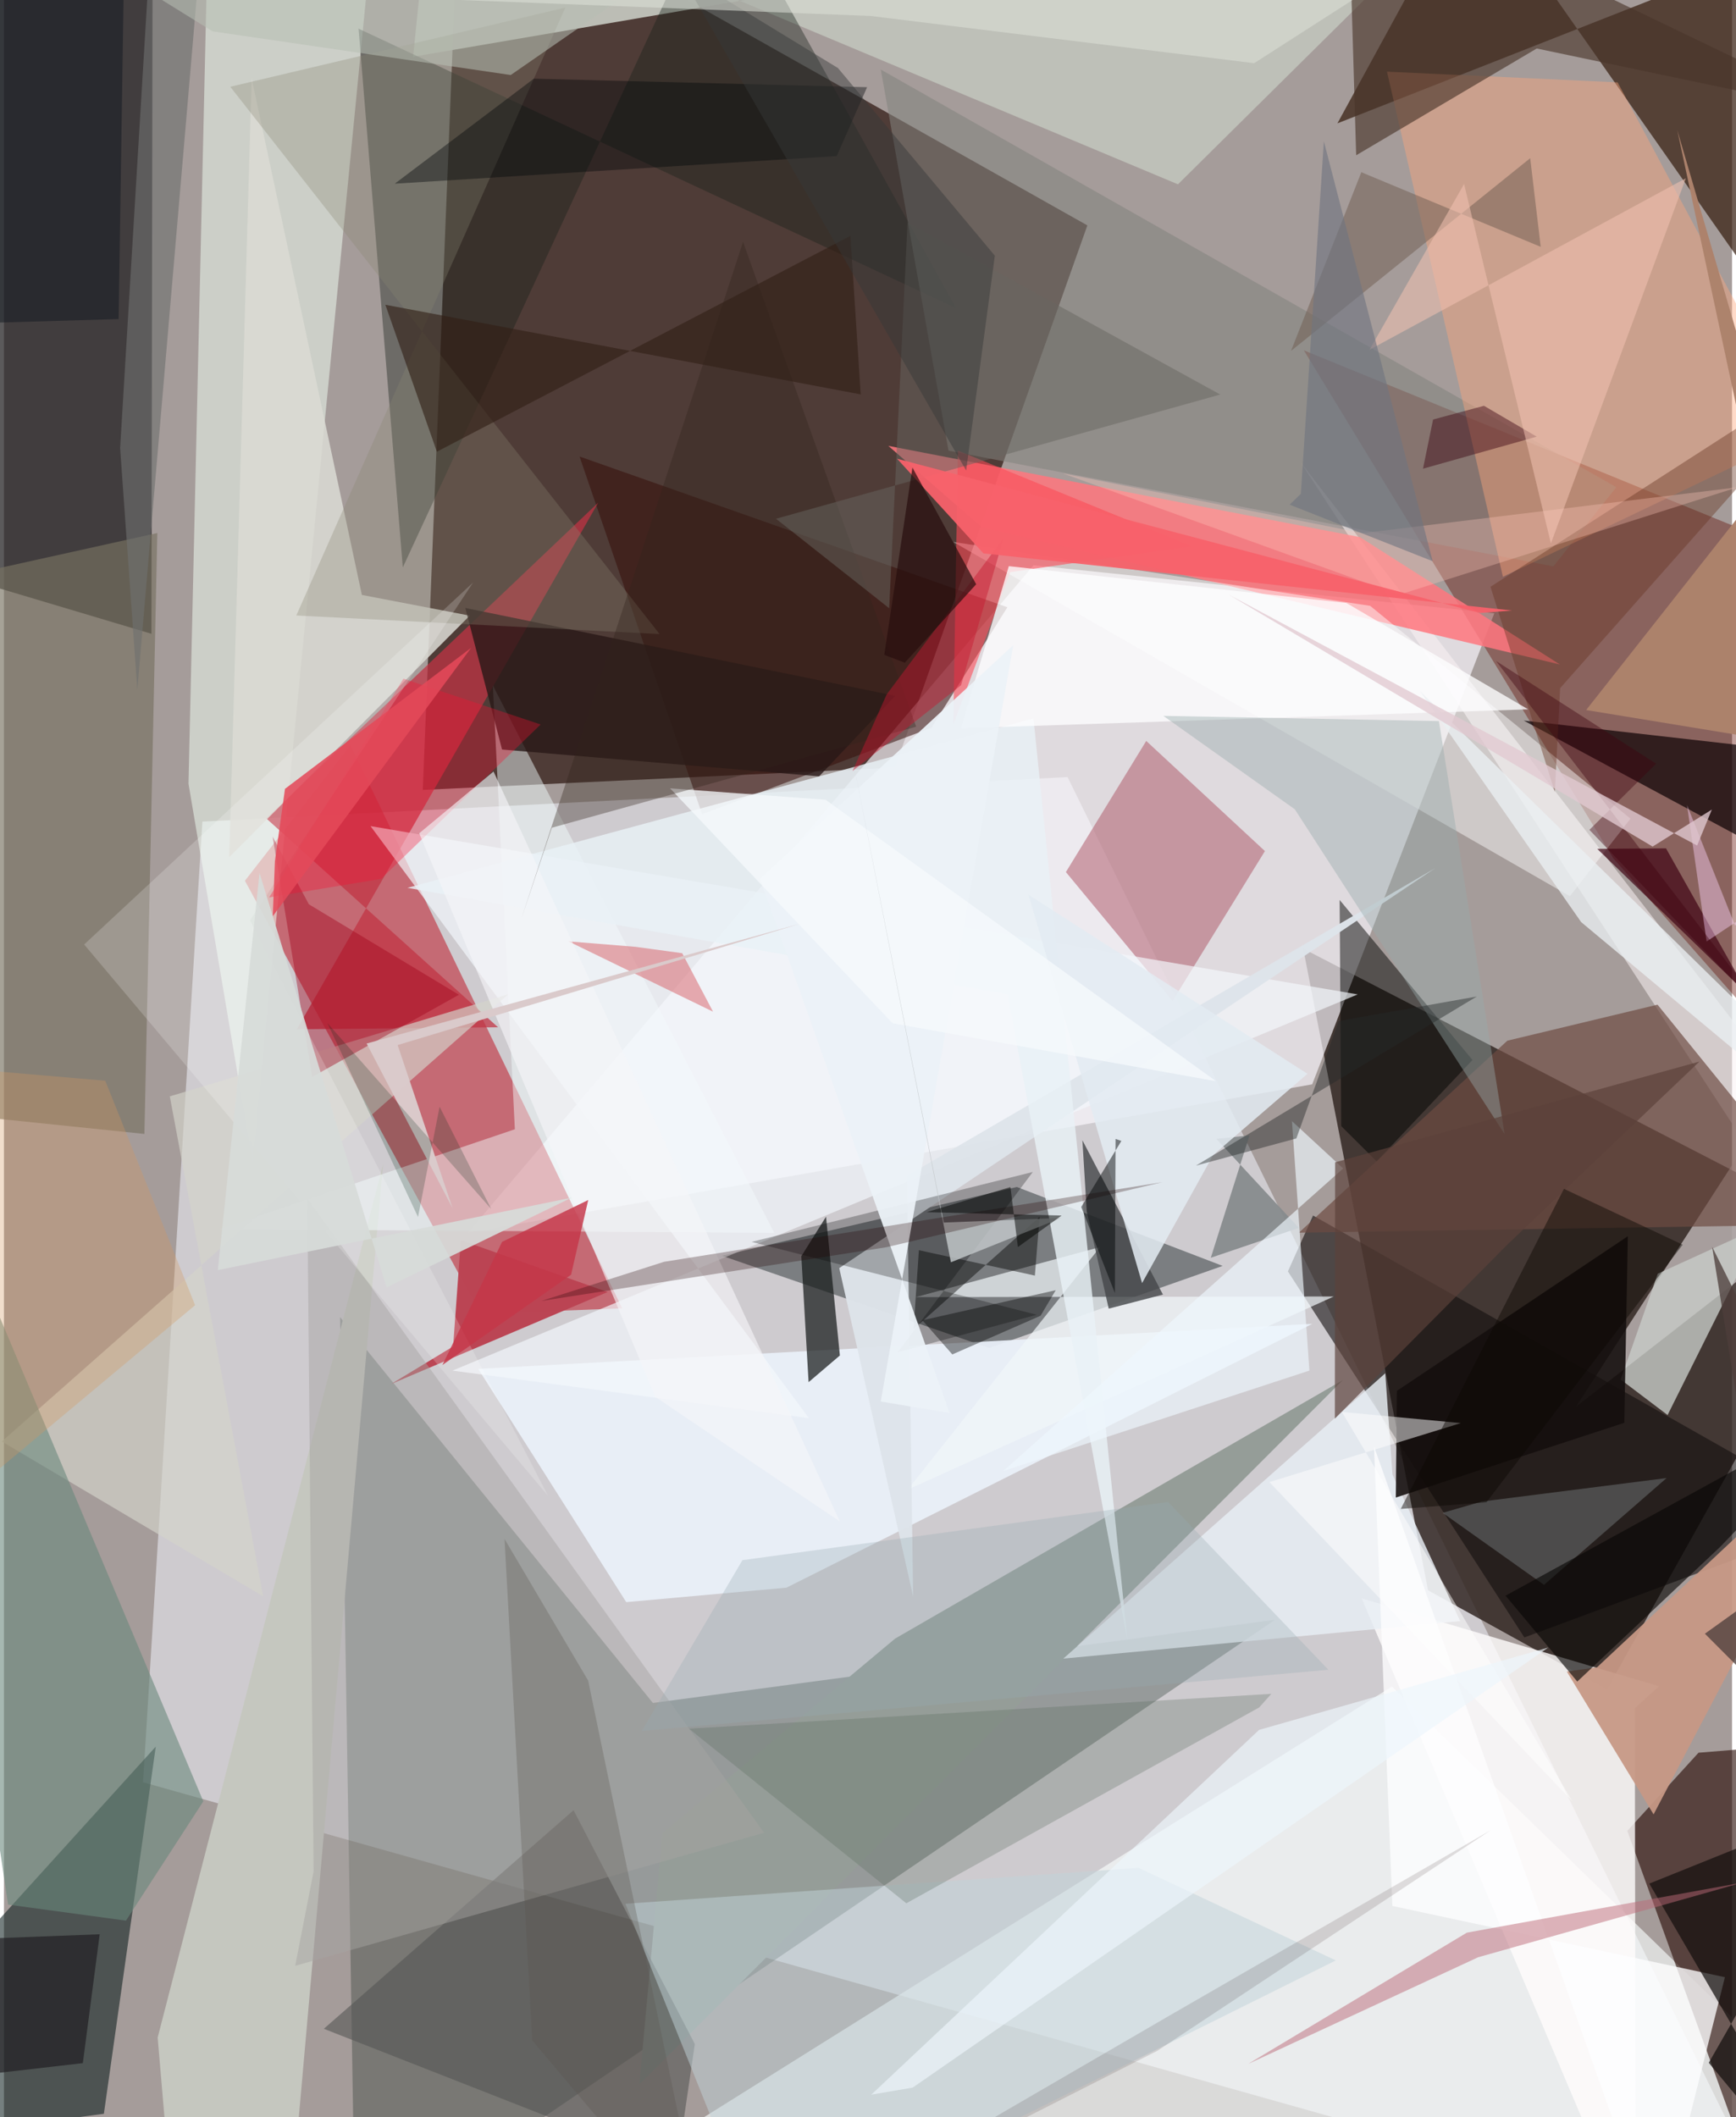 <svg xmlns="http://www.w3.org/2000/svg" width="228" height="278" viewBox="0 0 836 1024"><path fill="#a59c9a" d="M0 0h836v1024H0z"/><path fill="#351e1a" fill-opacity=".765" d="M220.446-62l-17.827 444.046 228.398-10.771 93.104-262.258z"/><path fill="#e0e1e6" fill-opacity=".69" d="M514.55 375.837L863.147 1086 67.277 862.004l28.718-464.629z"/><path fill="#2e231f" fill-opacity=".824" d="M688.933 769.176l86.599 47.872L898 598.003 628.55 458.839z"/><path fill="#fcf9ff" fill-opacity=".671" d="M720.995 296.626l-88.107 227.832-408.457 71.861 273.618-322.924z"/><path fill="#191718" fill-opacity=".71" d="M-58.089 267.892l129.435 38.653L71.966-62-62 10.763z"/><path fill="#061a10" fill-opacity=".275" d="M169.94 1086l444.985-302.57-300.977 40.238-151.35-186.631z"/><path fill="#bc0b1a" fill-opacity=".502" d="M116.574 425.995l113.97 209.429 68.524-2.626L167.624 360.42z"/><path fill="#331c0d" fill-opacity=".706" d="M645.09 59.663L898-39.803l-38.613 193.968L709.916-59.024z"/><path fill="#fbffff" fill-opacity=".627" d="M898 1036.047l-459.299-1.861L239.616 1086 671.47 815.716z"/><path fill="#630c00" fill-opacity=".392" d="M778.487 415.047L628.85 169.445 898 279.412v271.586z"/><path fill="#5c6164" fill-opacity=".725" d="M589.565 612.273l-112.922 39.681-129.319-44.59 142.668-33.262z"/><path fill="#071819" fill-opacity=".553" d="M73.45 844.764l-25.112 177.602L-62 1037.057v-42.823z"/><path fill="#f2fff3" fill-opacity=".514" d="M98.164-10.668l-8.889 389.734 31.001 183.315L181.09-62z"/><path fill="#250800" fill-opacity=".6" d="M785.32 885.537l34.46-37.81 78.22-6.335L857.732 1086z"/><path fill="#faf2f4" fill-opacity=".549" d="M627.526 223.912L842.53 553.435 760.505 680.4 898 573.294z"/><path fill="#fffcfc" fill-opacity=".804" d="M789.394 1086L656.85 773.088l143.813 42.465-11.697 10.662z"/><path fill="#140f0f" fill-opacity=".596" d="M891.596 734.123L633.3 587.908l-12.17 27.025 114.403 177.033z"/><path fill="#fe767e" fill-opacity=".855" d="M472.999 254.964l279.708 66.42-96.734-61.598-228.147-44.138z"/><path fill="#bfc1b9" fill-opacity=".973" d="M197.938 27.451L720.656-62 567.946 89.153 207.025-62z"/><path fill="#e9f0f8" fill-opacity=".941" d="M378.545 767.9L632.93 640.288l-403.492 21.775L301.04 774.89z"/><path fill="#19211b" fill-opacity=".396" d="M346.337-56.777l114.326 205.86L171.539 13.876l21.411 260.568z"/><path fill="#360d0a" fill-opacity=".541" d="M278.457 220.798l206.975 72.906-36.766 58.286-110.926 41.814z"/><path fill="#959d98" d="M318.534 886.642l112.593-94.118 216.52-124.974-340.273 340.637z"/><path fill="#c13343" fill-opacity=".729" d="M287.464 243.142l-160.596 152.66L239.026 496.86l-97.343.975z"/><path fill="#af5a6b" fill-opacity=".529" d="M565.328 484.144l-51.592-62.355 38.865-63.42 57.42 53.267z"/><path fill="#c5c7bf" fill-opacity=".988" d="M140.63 1046.842l42.778-483.78L74.359 985.496l8.077 94.602z"/><path fill="#787261" fill-opacity=".659" d="M74.19 257.811L-62 287.98v247.03l129.945 13.438z"/><path fill="#83827e" fill-opacity=".561" d="M749.543 273.924l-292.592-55.93-32.762-184.366 355.826 202.013z"/><path fill="#f2ffff" fill-opacity=".463" d="M104.497 594.49l268.166 1.817L236.51 331.499l10.649 214.686z"/><path fill="#6d4b42" fill-opacity=".686" d="M626.473 596.2l259.64-3.999-86.16-106.286-72.65 17.427z"/><path fill="#ffa77c" fill-opacity=".416" d="M669.068 34.662l56.086 244.306 146.092-69.924-90.61-169.207z"/><path fill="#e8edf3" fill-opacity=".824" d="M512.493 802.21l155.745-137.99 3.49 48.966 32.732 70.883z"/><path fill="#c7cbc7" fill-opacity=".792" d="M850.372 593.09l-45.553 91.31-22.717-17.186 17.972-51.18z"/><path fill="#0a0004" fill-opacity=".698" d="M735.224 348.518l117.88 13.373-6.292 330.353L898 436.033z"/><path fill="#dbdbd4" fill-opacity=".859" d="M108.988 414.57l116.348-116.802-52.19-10.025-53.324-249.912z"/><path fill="#fff" fill-opacity=".459" d="M757.552 433.444l29.335-37.478-125.945-102.934-201.676-30.897z"/><path fill="#15191a" fill-opacity=".718" d="M389.255 668.502l-3.51-60.899 11.946-19.127 6.7 67.122z"/><path fill="#545554" fill-opacity=".588" d="M154.735 981.255l170.753 66.982 8.733-59.605-58.656-113.094z"/><path fill="#f1f6f9" fill-opacity=".706" d="M643.347 627.062L437.244 720.45l93.036-117.304-89.182 24.23z"/><path fill="#bb4453" fill-opacity=".988" d="M221.014 599.807l-3.712 51.418-29.964 18.15 104.682-44.46z"/><path fill="#010300" fill-opacity=".486" d="M646.16 435.271l.771 109.381 17.138 17.063 46.362-49.034z"/><path fill="#f3f7fc" fill-opacity=".678" d="M216.948 662.923L654.91 480.956l-477.581-81.4L389.454 685.93z"/><path fill="#150f0e" fill-opacity=".89" d="M673.859 672.71l-.511 51.605 110.529-36.152 1.709-90.244z"/><path fill="#d4d4cb" fill-opacity=".667" d="M243.924 480.91L80.236 530.28l45.158 241.806L-1.038 697.21z"/><path fill="#69887c" fill-opacity=".592" d="M-61.243 496.254L1.99 921.196l57.047 7.748 37.413-57.708z"/><path fill="#dee5eb" fill-opacity=".965" d="M439.846 772.197l-3.013-203.482 255.511-148.793-288.257 193.411z"/><path fill="#444749" fill-opacity=".808" d="M523.82 585.923l10.628 47.019 26.236-6.803-38.967-74.647z"/><path fill="#291817" fill-opacity=".8" d="M223.182 294.053l17.78 68.464 153.38 12.986 36.87-38.958z"/><path fill="#e9f1f6" fill-opacity=".82" d="M543.543 793.614l-58.012-312.758-290.317-51.45 302.835-81.953z"/><path fill="#fdfdfe" fill-opacity=".773" d="M799.917 1086L662.78 699.572l8.895 222.27 160.882 34.46z"/><path fill="#c1d3da" fill-opacity=".498" d="M366.96 1086l277.359-137.81-95.398-44.772-248.294 17.365z"/><path fill="#4a352a" fill-opacity=".631" d="M894.621 55.614L741.515 23.456l-87.351 51.646L650.08-62z"/><path fill="#fc4b57" fill-opacity=".592" d="M459.254 350.538l27.556-73.842 87.755-12.492-113.076-46.279z"/><path fill="#c69885" fill-opacity=".941" d="M798.046 877.548L898 687.24 770.664 806.432l-14.607 2.049z"/><path fill="#566757" fill-opacity=".275" d="M607.27 825.82l5.858-6.571-281.728 16.86 105.146 84.45z"/><path fill="#95a1a4" fill-opacity=".341" d="M714.93 726.245l-18.939 5.466 49.053 34.83 59.287-51.657z"/><path fill="#878b8d" fill-opacity=".937" d="M626.438 593.881l-39.904-43.049 16.025-1.695-18.723 59.2z"/><path fill="#888573" fill-opacity=".31" d="M271.567 3.656L141.431 297.692l175.734 8.978-207.68-264.712z"/><path fill="#fdfdff" fill-opacity=".776" d="M649.42 291.64l87.935 51.441-274.428 9.163 23.195-78.41z"/><path fill="#000001" fill-opacity=".267" d="M361.664 600.655l137.98 35.25-67.27 18.133 65.351-87.19z"/><path fill="#98acac" fill-opacity=".416" d="M694.194 348.772l-133.32-2.535 63.615 45.206 101.491 157.11z"/><path fill="#14100e" fill-opacity=".722" d="M824.737 997.69L898 1086 795.967 911.03 898 869.96z"/><path fill="#e3ebf2" fill-opacity=".859" d="M550.594 620.59l-54.957-187.829 134.968 86.606-45.62 39.307z"/><path fill="#080706" fill-opacity=".631" d="M761.126 813.315l-34.7-41.539L898 677.662l-67.816 70.58z"/><path fill="#683622" fill-opacity=".42" d="M719.142 283.808L898 168.7 752.833 332.84l-2.555 50.247z"/><path fill="#3e0212" fill-opacity=".682" d="M897.542 533.258l-45.929-38.503-47.565-84.435-33.258.251z"/><path fill="#eef7fd" fill-opacity=".663" d="M623.102 542.26l8.43 120.64-148.058 48.537 164.41-146.29z"/><path fill="#eaeff2" fill-opacity=".78" d="M895.468 556.55l.532-15.522-210.948-206.715 77.96 111.682z"/><path fill="#bc6977" fill-opacity=".494" d="M707.694 934.757L601.85 998.27l111.338-51.618 128.068-36.168z"/><path fill="#301f15" fill-opacity=".604" d="M209.433 218.473l-24.92-71.07 229.953 43.355-4.97-76.681z"/><path fill="#a0011a" fill-opacity=".408" d="M129.99 404.682l19.149 116.17 70.946-39.728-72.58-43.752z"/><path fill="#000708" fill-opacity=".396" d="M402.861 75.482L189.059 88.849l67.273-50.791 161.232 4.114z"/><path fill="#6f5d52" fill-opacity=".498" d="M656.657 83.296l-34.02 86.437 115.716-93.225 5.087 42.887z"/><path fill="#ad826c" fill-opacity=".984" d="M765.418 343.42L898 365.16 809.502 62.955l37.779 176.591z"/><path fill="#010201" fill-opacity=".439" d="M498.729 616.956l-56.105-12.275-2.593 38.182 60.978-54.296z"/><path fill="#a6a4a2" fill-opacity=".471" d="M367.725 886.439l-226.842 64.375 8.92-45.709-3.048-325.58z"/><path fill="#f61233" fill-opacity=".329" d="M128.288 434.038l64.96-105.795 66.377 22.168-77.209 74.677z"/><path fill="#d75f65" fill-opacity=".506" d="M305.58 457.955l22.544 3.08 14.914 28.282-69.919-34.003z"/><path fill="#380010" fill-opacity=".435" d="M686.5 226.685l4.872-23.774 24.61-6.645 25.527 14.931z"/><path fill="#f3c2b1" fill-opacity=".541" d="M748.371 262.832l65.286-176.61-153.036 82.94 45.743-80.159z"/><path fill="#ecf2f7" fill-opacity=".945" d="M457.49 683.456l-91.757-258.401 122.51-112.966-64.078 365.769z"/><path fill="#5b544e" fill-opacity=".298" d="M242.148 744.309l40.465 68.519L339.304 1086l-83.743-99.094z"/><path fill="#1e1b1f" fill-opacity=".651" d="M38.155 997.868l8.16-62.328L-62 939.654l41.285 65.002z"/><path fill="#5c413a" fill-opacity=".678" d="M643.971 562.186l176.28-48.761-93.063 88.679-83.333 84.057z"/><path fill="#151b22" fill-opacity=".537" d="M-37.073 157.039l92.55-2.72L58.795-62-50.327-45.384z"/><path fill="#d4975f" fill-opacity=".318" d="M-62 760.323L92.468 631.287l-43.47-108.58-64.127-5.49z"/><path fill="#ffcbbc" fill-opacity=".318" d="M838.64 235.691l-163.648 51.968-162.756-58.695 144.988 28.915z"/><path fill="#f5f5f9" fill-opacity=".624" d="M315.138 675.648l89.234 60.235L236.83 373.146l-35.943 29.891z"/><path fill="#6e716e" fill-opacity=".616" d="M93.452-3.662l-28.93 337.249-8.321-116.843L73.039-62z"/><path fill="#fff" fill-opacity=".192" d="M226.921 281.768L119.017 445.13 263.21 723.489 38.792 456.814z"/><path fill="#b6beb4" fill-opacity=".553" d="M245.165 36.28L296.78.55 16.152-37.433l84.751 52.594z"/><path fill="#e44959" fill-opacity=".867" d="M130.047 443.158l1.032-26.635 4.882-34.99 90.046-68.207z"/><path fill="#d7dbd9" fill-opacity=".925" d="M123.623 422.156l61.467 200.516 89.563-43.414-171.17 35.045z"/><path fill="#f6fafc" fill-opacity=".765" d="M322.239 381.292l75.224 5.51 188.94 136.149-156.496-28.019z"/><path fill="#000100" fill-opacity=".396" d="M444.314 638.572l14.482 16.514 42.698-18.712 7.319-12.343z"/><path fill="#fff" fill-opacity=".494" d="M612.193 716.831l146.455 154.273-111.39-188.19 57.554 5.38z"/><path fill="#c53749" fill-opacity=".827" d="M240.968 600.646l41.685-20.234-8.304 36.133-62.236 43.669z"/><path fill="#32231c" fill-opacity=".349" d="M357.557 116.963l83.738 234.518-176.228 48.86-14.853 44.342z"/><path fill="#98aab0" fill-opacity=".306" d="M357.25 754.597l205.937-28.15 77.533 81.16-332.163 29.599z"/><path fill="#262929" fill-opacity=".439" d="M625.208 550.635l20.49-56.799 66.796-11.858-135.844 81.785z"/><path fill="#c1c6c9" fill-opacity=".831" d="M458.108 610.52l53.449-21.472-56.902 2.268-44.927-228.754z"/><path fill="#676660" fill-opacity=".494" d="M428.258 294.19l8.867-186.576 151.283 83.207-214.931 60.082z"/><path fill="#230000" fill-opacity=".278" d="M560.396 571.77l-133.541 31.48-166.857 25.97 59.34-18.932z"/><path fill="#4d3e3b" fill-opacity=".765" d="M826.373 603.025l67.747 136.02-71.253 51.122 40.276 40.356z"/><path fill="#edf6fb" fill-opacity=".671" d="M419.6 1013.106L607.205 836.68l139.889-39.824-307.495 212.846z"/><path fill="#fcd4fb" fill-opacity=".427" d="M837.46 447.643l34.632-24.368-48.396 32.079-9.469-65.97z"/><path fill="#dacacb" fill-opacity=".996" d="M217.017 584.355l-26.565-78.893 194.624-58.676-209.624 57.932z"/><path fill="#c8172f" fill-opacity=".447" d="M483.567 260.292l-56.528 75.563-16.55 37.108 52.508-41.54z"/><path fill="#002717" fill-opacity=".212" d="M200.31 588.624l10.443-53.348 24.976 49.478-79.272-89.94z"/><path fill="#0d0703" fill-opacity=".455" d="M675.734 729.81l78.942-154.816 57.445 27.024-94.922 124.574z"/><path fill="#373939" fill-opacity=".451" d="M465.48 227.576l13.88-103.907-75.893-90.751-77.265-47.18z"/><path fill="#f7626b" fill-opacity=".945" d="M714.037 296.496l15.406-1.21-255.583-27.623-41.784-45.796z"/><path fill="#dde2d8" fill-opacity=".541" d="M716.978-41.455L604.808 30.56 419.211 7.709 178.076-1.645z"/><path fill="#000506" fill-opacity=".478" d="M540.576 551.82l-19.418 31.954 16.276 41.61.338-74.505z"/><path fill="#000301" fill-opacity=".498" d="M490.512 603.165l21.158-15.246-65.344-1.632 40.583-12.152z"/><path fill="#220e0e" fill-opacity=".129" d="M562.665 975.55L372.59 1086l185.401-94.11 161.303-106.706z"/><path fill="#3e000e" fill-opacity=".396" d="M799.251 369.363l-32.25 32.005 88.761 92.996-133.933-174.67z"/><path fill="#270e0e" fill-opacity=".698" d="M435.81 320.524l-9.93-3.79 13.613-90.588 30.84 56.443z"/><path fill="#e1c9d1" fill-opacity=".78" d="M819.105 408.961l-226.55-121.34 205.014 121.84 28.666-17.913z"/><path fill="#6f747f" fill-opacity=".62" d="M638.534 68.33l52.64 203.118-69.197-27.353 5.425-5.265z"/></svg>